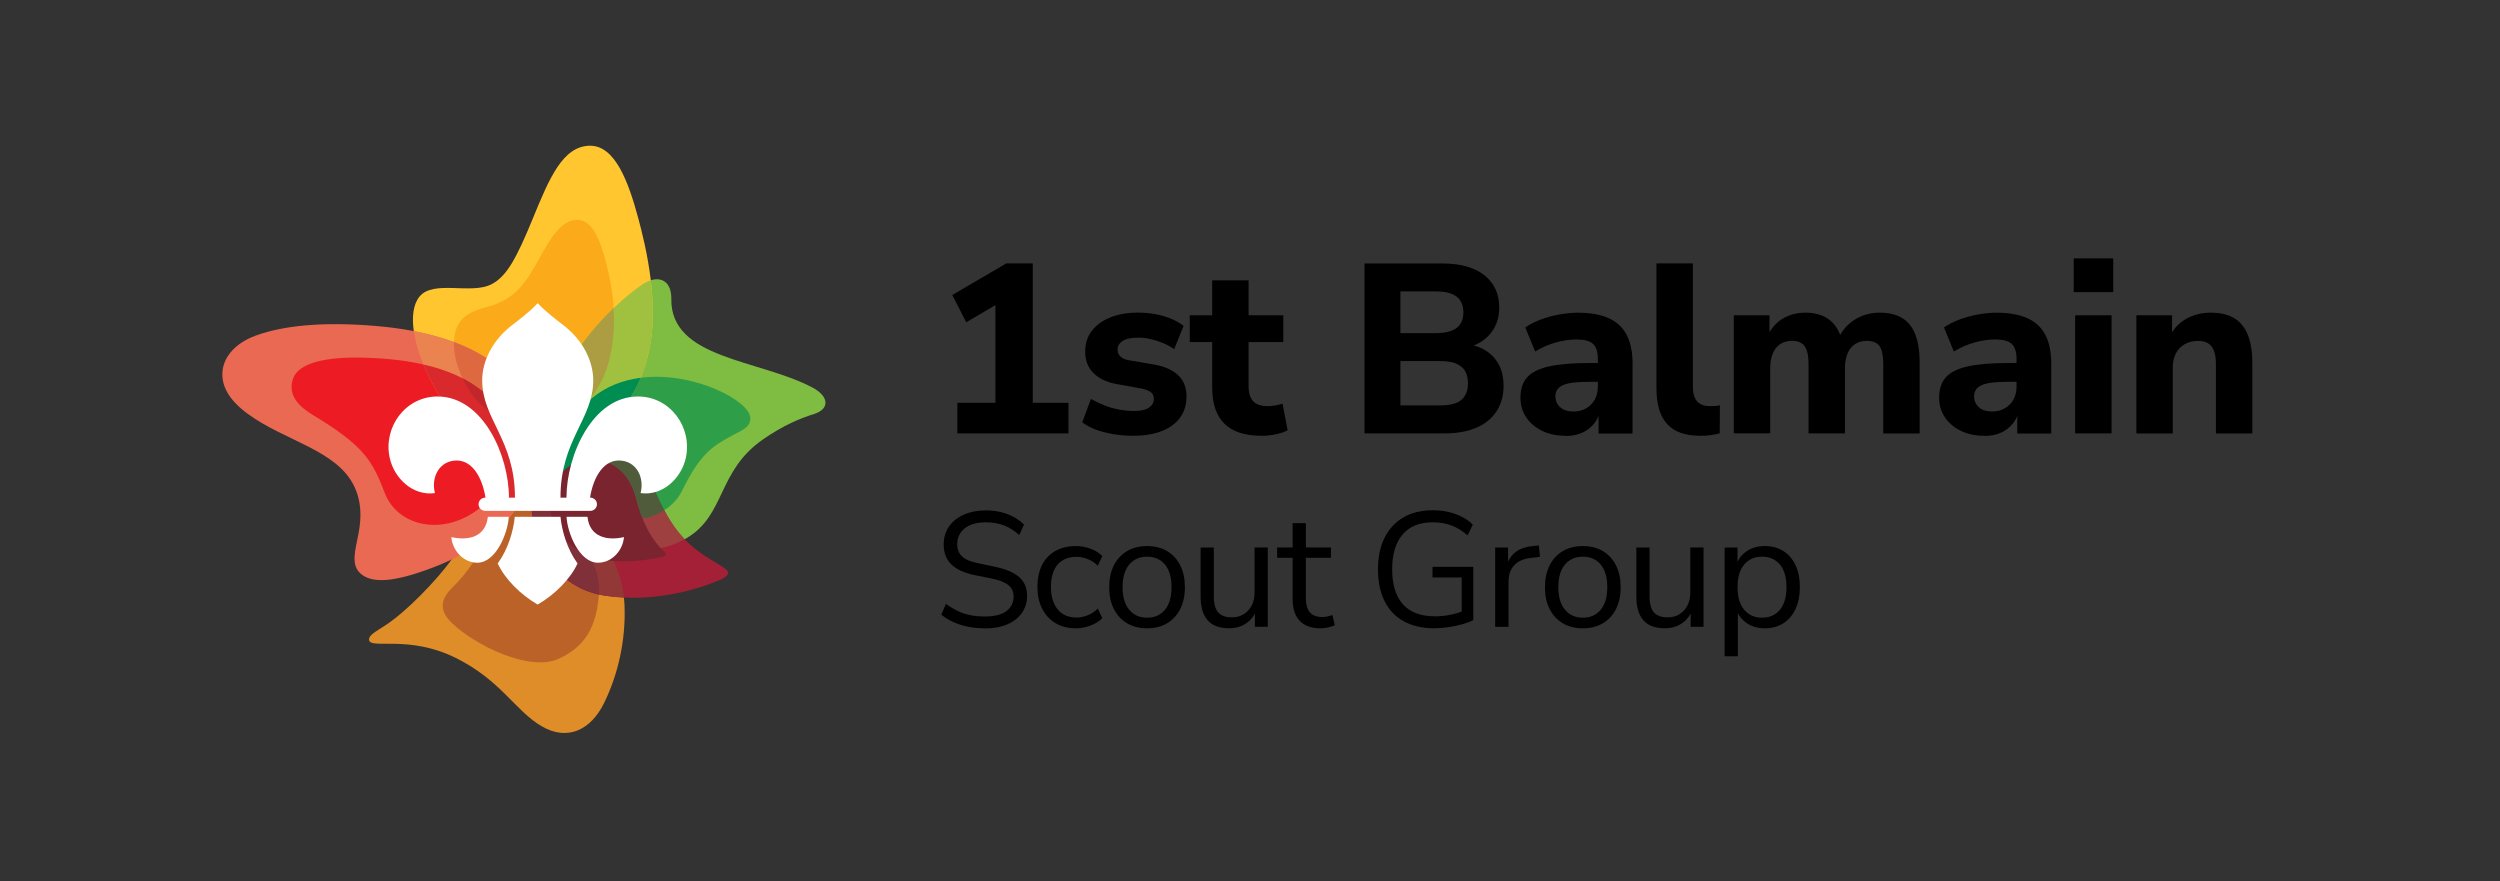 <?xml version="1.0" encoding="UTF-8"?>
<svg id="Scouts_AUS_Master_Vert_1Col_CMYK" xmlns="http://www.w3.org/2000/svg" viewBox="0 0 657.88 231.87">
  <rect x="0" y="0" width="657.88" height="231.87" fill="#333333" stroke="none"/>
  <defs>
    <style>
      .cls-1 {
        fill: #c1272a;
      }

      .cls-2 {
        fill: #7fbc42;
      }

      .cls-3 {
        fill: #bb6228;
      }

      .cls-4 {
        fill: #9f4040;
      }

      .cls-5 {
        fill: #2f9e49;
      }

      .cls-6 {
        fill: #fbaa19;
      }

      .cls-7 {
        fill: #ed1c24;
      }

      .cls-8 {
        fill: #803039;
      }

      .cls-9 {
        fill: #ffc62f;
      }

      .cls-10 {
        fill: #d9292c;
      }

      .cls-11 {
        fill: #79242f;
      }

      .cls-12 {
        fill: #fff;
      }

      .cls-13 {
        fill: #4f5b3b;
      }

      .cls-14 {
        fill: #de8d28;
      }

      .cls-15 {
        fill: #ea6952;
      }

      .cls-16 {
        fill: #008d51;
      }

      .cls-17 {
        fill: #eb8350;
      }

      .cls-18 {
        fill: #923938;
      }

      .cls-19 {
        fill: #de6940;
      }

      .cls-20 {
        fill: #9fc13f;
      }

      .cls-21 {
        fill: #a42036;
      }

      .cls-22 {
        fill: #ad9d42;
      }
    </style>
  </defs>
  <g>
    <path d="M251.93,114.05v-8.06h10.02v-28.42h4.63l-12.31,7.23-3.68-7.17,14.21-8.31h6.98v36.67h9.39v8.06h-29.24Z"/>
    <path d="M298.37,114.68c-1.82,0-3.57-.14-5.26-.41-1.69-.27-3.24-.67-4.63-1.17-1.4-.51-2.62-1.16-3.68-1.97l2.28-6.15c1.06.59,2.21,1.14,3.46,1.65,1.25.51,2.55.89,3.9,1.14,1.35.25,2.68.38,4,.38,1.78,0,3.09-.29,3.93-.89.85-.59,1.27-1.35,1.27-2.28,0-.8-.28-1.41-.83-1.81-.55-.4-1.35-.71-2.41-.92l-6.72-1.21c-2.58-.51-4.58-1.48-5.99-2.92-1.42-1.44-2.12-3.3-2.12-5.58,0-2.16.59-4,1.78-5.52,1.18-1.52,2.82-2.7,4.92-3.52,2.09-.82,4.47-1.24,7.14-1.24,1.52,0,3,.13,4.44.38s2.8.63,4.09,1.14c1.29.51,2.46,1.16,3.52,1.97l-2.47,6.15c-.8-.59-1.76-1.12-2.85-1.59-1.1-.46-2.22-.82-3.36-1.08s-2.2-.38-3.17-.38c-1.95,0-3.35.3-4.22.89-.87.59-1.3,1.35-1.3,2.28,0,.72.25,1.32.76,1.81.51.49,1.27.82,2.28.98l6.72,1.14c2.71.51,4.78,1.45,6.22,2.82,1.44,1.38,2.16,3.23,2.16,5.55,0,2.2-.57,4.07-1.71,5.61-1.14,1.54-2.75,2.72-4.82,3.52-2.07.8-4.5,1.21-7.29,1.21Z"/>
    <path d="M332.05,114.68c-4.44,0-7.73-1.07-9.86-3.2-2.14-2.13-3.2-5.3-3.2-9.48v-11.99h-5.9v-7.04h5.9v-9.2h9.58v9.2h9.13v7.04h-9.13v11.61c0,1.78.4,3.1,1.21,3.96.8.87,2.11,1.3,3.93,1.3.51,0,1.08-.05,1.71-.16.63-.1,1.33-.26,2.09-.48l1.33,6.98c-.85.47-1.89.82-3.14,1.08-1.25.25-2.46.38-3.65.38Z"/>
    <path d="M359.07,114.05v-44.72h20.49c4.78,0,8.47,1.04,11.07,3.11,2.6,2.07,3.9,4.91,3.9,8.5,0,2.67-.76,4.93-2.28,6.79-1.52,1.86-3.59,3.11-6.22,3.74v-.95c2.03.3,3.76.93,5.2,1.9,1.44.97,2.54,2.22,3.3,3.74.76,1.52,1.14,3.3,1.14,5.33,0,2.58-.61,4.82-1.84,6.72s-3,3.35-5.33,4.35c-2.33.99-5.08,1.49-8.25,1.49h-21.19ZM368.52,87.66h9.33c2.45,0,4.27-.45,5.46-1.36,1.18-.91,1.78-2.27,1.78-4.09s-.59-3.25-1.78-4.16c-1.18-.91-3-1.36-5.46-1.36h-9.33v10.97ZM368.52,106.69h10.47c1.01,0,1.91-.07,2.7-.22.78-.15,1.46-.37,2.03-.67.57-.3,1.05-.69,1.43-1.17.38-.49.67-1.04.86-1.65.19-.61.29-1.3.29-2.06,0-.8-.09-1.53-.29-2.19-.19-.66-.48-1.21-.86-1.65s-.86-.82-1.43-1.14c-.57-.32-1.25-.55-2.03-.7-.78-.15-1.68-.22-2.7-.22h-10.47v11.67Z"/>
    <path d="M412.04,114.68c-2.37,0-4.44-.43-6.22-1.3s-3.17-2.05-4.19-3.55c-1.02-1.5-1.52-3.22-1.52-5.17,0-2.28.59-4.08,1.78-5.39,1.18-1.31,3.1-2.26,5.74-2.85,2.64-.59,6.16-.89,10.56-.89h3.36v4.95h-3.3c-1.61,0-2.98.06-4.12.19s-2.07.35-2.79.67c-.72.32-1.24.72-1.55,1.21-.32.49-.48,1.07-.48,1.75,0,1.14.41,2.09,1.24,2.85.83.76,2,1.14,3.52,1.14,1.23,0,2.33-.27,3.3-.83.97-.55,1.73-1.31,2.28-2.28.55-.97.83-2.13.83-3.49v-7.23c0-1.86-.42-3.18-1.27-3.96-.85-.78-2.31-1.17-4.38-1.17-1.65,0-3.42.25-5.3.76-1.88.51-3.73,1.31-5.55,2.41l-2.6-6.34c1.1-.76,2.42-1.44,3.96-2.03,1.54-.59,3.19-1.05,4.95-1.36s3.39-.48,4.92-.48c3.26,0,5.95.48,8.09,1.43s3.72,2.42,4.76,4.41c1.04,1.99,1.55,4.5,1.55,7.55v18.4h-8.94v-6.22h.44c-.25,1.4-.79,2.6-1.62,3.62-.82,1.01-1.86,1.81-3.11,2.38-1.25.57-2.7.86-4.34.86Z"/>
    <path d="M447.44,114.68c-3.97,0-6.89-1.04-8.75-3.11s-2.79-5.18-2.79-9.33v-32.92h9.58v32.54c0,1.1.17,2.03.51,2.79.34.76.83,1.32,1.49,1.68s1.49.54,2.51.54c.46,0,.92,0,1.37-.03.44-.02.86-.09,1.24-.22l-.06,7.42c-.85.21-1.67.37-2.47.48-.8.11-1.67.16-2.6.16Z"/>
    <path d="M456.25,114.05v-31.08h9.39v5.84h-.7c.59-1.35,1.36-2.52,2.31-3.49.95-.97,2.1-1.72,3.46-2.25,1.35-.53,2.83-.79,4.44-.79,2.41,0,4.42.57,6.03,1.71,1.61,1.14,2.75,2.88,3.43,5.2h-.89c.93-2.11,2.37-3.79,4.31-5.04,1.94-1.25,4.14-1.87,6.6-1.87s4.33.47,5.9,1.4c1.56.93,2.73,2.38,3.49,4.34.76,1.97,1.14,4.43,1.14,7.39v18.65h-9.58v-18.33c0-2.11-.32-3.65-.95-4.6-.63-.95-1.78-1.43-3.42-1.43-1.14,0-2.15.28-3.01.82-.87.55-1.53,1.38-2,2.47-.47,1.1-.7,2.43-.7,4v17.06h-9.58v-18.33c0-2.11-.34-3.65-1.01-4.6-.68-.95-1.78-1.43-3.3-1.43-1.18,0-2.21.28-3.08.82-.87.55-1.53,1.38-2,2.47-.47,1.1-.7,2.43-.7,4v17.06h-9.58Z"/>
    <path d="M522.22,114.68c-2.37,0-4.44-.43-6.22-1.3-1.78-.87-3.17-2.05-4.19-3.55-1.01-1.5-1.52-3.22-1.52-5.17,0-2.28.59-4.08,1.78-5.39,1.18-1.31,3.1-2.26,5.74-2.85,2.64-.59,6.16-.89,10.56-.89h3.36v4.95h-3.3c-1.61,0-2.98.06-4.12.19s-2.07.35-2.79.67c-.72.32-1.24.72-1.55,1.21-.32.49-.48,1.07-.48,1.75,0,1.14.41,2.09,1.24,2.85.82.76,2,1.14,3.52,1.14,1.23,0,2.33-.27,3.3-.83.97-.55,1.73-1.31,2.28-2.28.55-.97.83-2.13.83-3.49v-7.23c0-1.86-.42-3.18-1.27-3.96-.85-.78-2.3-1.17-4.38-1.17-1.65,0-3.42.25-5.3.76-1.88.51-3.73,1.31-5.55,2.41l-2.6-6.34c1.1-.76,2.42-1.44,3.96-2.03,1.54-.59,3.19-1.05,4.95-1.36,1.75-.32,3.39-.48,4.92-.48,3.26,0,5.95.48,8.09,1.43,2.13.95,3.72,2.42,4.76,4.41,1.04,1.99,1.55,4.5,1.55,7.55v18.4h-8.94v-6.22h.44c-.25,1.4-.79,2.6-1.62,3.62-.83,1.01-1.86,1.81-3.11,2.38-1.25.57-2.7.86-4.35.86Z"/>
    <path d="M545.7,76.87v-8.88h10.4v8.88h-10.4ZM546.08,114.05v-31.08h9.58v31.08h-9.58Z"/>
    <path d="M562.19,114.05v-31.08h9.39v5.84h-.7c.93-2.11,2.37-3.73,4.31-4.85,1.94-1.12,4.12-1.68,6.53-1.68,2.54,0,4.6.48,6.19,1.43,1.58.95,2.78,2.4,3.58,4.35.8,1.95,1.21,4.4,1.21,7.36v18.65h-9.58v-18.27c0-1.44-.17-2.6-.51-3.49-.34-.89-.86-1.54-1.55-1.97-.7-.42-1.58-.63-2.63-.63-1.35,0-2.53.29-3.52.86-.99.57-1.77,1.38-2.32,2.41s-.82,2.27-.82,3.71v17.38h-9.58Z"/>
  </g>
  <g>
    <path d="M259.12,165.34c-1.58,0-3.06-.14-4.45-.43s-2.66-.69-3.82-1.22c-1.16-.53-2.21-1.18-3.16-1.95l1.25-2.83c.97.72,1.97,1.32,2.99,1.83,1.02.5,2.12.87,3.31,1.12,1.19.24,2.48.37,3.89.37,2.58,0,4.49-.48,5.73-1.44,1.25-.96,1.87-2.23,1.87-3.8,0-.83-.19-1.55-.58-2.15s-1.02-1.12-1.89-1.55c-.87-.43-2.01-.79-3.42-1.07l-4.47-.9c-2.69-.57-4.7-1.51-6.04-2.81-1.33-1.3-2-3.04-2-5.22,0-1.8.47-3.38,1.4-4.72.93-1.35,2.23-2.39,3.91-3.14,1.67-.74,3.59-1.12,5.73-1.12,1.38,0,2.68.14,3.91.43,1.23.29,2.37.71,3.42,1.27,1.04.56,1.97,1.24,2.77,2.04l-1.25,2.75c-1.29-1.17-2.65-2.03-4.08-2.56-1.43-.53-3.04-.79-4.81-.79-1.52,0-2.83.23-3.93.69-1.1.46-1.96,1.12-2.58,2-.62.87-.92,1.88-.92,3.03,0,1.38.42,2.46,1.27,3.26s2.23,1.39,4.14,1.76l4.47.95c2.89.6,5.03,1.51,6.42,2.73,1.39,1.22,2.08,2.87,2.08,4.96,0,1.66-.45,3.14-1.35,4.45-.9,1.3-2.19,2.31-3.87,3.03-1.67.72-3.66,1.07-5.95,1.07Z"/>
    <path d="M283.13,165.34c-2.09,0-3.89-.46-5.41-1.38-1.52-.92-2.68-2.2-3.5-3.84-.82-1.65-1.22-3.56-1.22-5.73s.41-4.11,1.22-5.71c.82-1.6,1.98-2.83,3.5-3.69,1.52-.86,3.32-1.29,5.41-1.29,1.29,0,2.56.23,3.82.69,1.26.46,2.3,1.1,3.13,1.93l-1.2,2.53c-.83-.8-1.74-1.39-2.73-1.76s-1.93-.56-2.81-.56c-2.18,0-3.85.68-5.02,2.04-1.17,1.36-1.76,3.31-1.76,5.86s.59,4.46,1.76,5.91c1.17,1.45,2.85,2.17,5.02,2.17.89,0,1.83-.19,2.81-.56.99-.37,1.9-.97,2.73-1.8l1.2,2.53c-.83.83-1.88,1.48-3.16,1.95-1.27.47-2.54.71-3.8.71Z"/>
    <path d="M301.85,165.34c-2.03,0-3.79-.44-5.28-1.33-1.49-.89-2.64-2.14-3.46-3.76-.82-1.62-1.22-3.53-1.22-5.73s.41-4.12,1.22-5.73c.82-1.62,1.97-2.87,3.46-3.76,1.49-.89,3.25-1.33,5.28-1.33s3.79.44,5.28,1.33c1.49.89,2.64,2.14,3.46,3.76.82,1.62,1.22,3.53,1.22,5.73s-.41,4.12-1.22,5.73c-.82,1.62-1.97,2.87-3.46,3.76-1.49.89-3.25,1.33-5.28,1.33ZM301.85,162.55c1.98,0,3.54-.69,4.7-2.08,1.16-1.39,1.74-3.37,1.74-5.95s-.58-4.6-1.74-5.97c-1.16-1.38-2.73-2.06-4.7-2.06s-3.51.69-4.68,2.06c-1.17,1.37-1.76,3.36-1.76,5.97s.59,4.56,1.76,5.95c1.17,1.39,2.73,2.08,4.68,2.08Z"/>
    <path d="M323.46,165.34c-1.69,0-3.08-.31-4.19-.92s-1.93-1.54-2.49-2.77c-.56-1.23-.84-2.76-.84-4.6v-12.97h3.48v12.93c0,1.23.16,2.25.49,3.07.33.82.85,1.42,1.57,1.8.72.39,1.6.58,2.66.58,1.2,0,2.25-.27,3.13-.82s1.59-1.3,2.1-2.28c.52-.97.77-2.12.77-3.44v-11.85h3.48v20.87h-3.39v-4.81h.56c-.57,1.69-1.51,2.98-2.81,3.87-1.3.89-2.81,1.33-4.53,1.33Z"/>
    <path d="M347.55,165.34c-2.46,0-4.31-.66-5.54-1.98-1.23-1.32-1.85-3.19-1.85-5.63v-10.95h-4.08v-2.71h4.08v-6.4h3.48v6.4h6.61v2.71h-6.61v10.61c0,1.63.34,2.87,1.03,3.71.69.84,1.8,1.27,3.35,1.27.46,0,.92-.06,1.37-.17.46-.11.87-.23,1.25-.34l.6,2.66c-.37.2-.92.39-1.63.56s-1.4.26-2.06.26Z"/>
    <path d="M377.57,165.34c-3.24,0-5.96-.62-8.18-1.85-2.22-1.23-3.9-3.01-5.05-5.33s-1.72-5.1-1.72-8.33.57-5.97,1.72-8.29,2.79-4.11,4.94-5.37,4.74-1.89,7.77-1.89c1.43,0,2.78.14,4.06.43,1.27.29,2.46.71,3.56,1.27s2.07,1.25,2.9,2.08l-1.38,2.83c-1.37-1.2-2.79-2.08-4.25-2.62-1.46-.54-3.11-.82-4.94-.82-3.46,0-6.11,1.07-7.92,3.22-1.82,2.15-2.73,5.2-2.73,9.15s.94,7.07,2.81,9.19c1.88,2.12,4.7,3.18,8.48,3.18,1.37,0,2.72-.13,4.04-.41,1.32-.27,2.56-.65,3.74-1.14l-.77,2.02v-10.69h-7.69v-2.79h10.74v14c-.77.4-1.73.77-2.88,1.09-1.15.33-2.35.59-3.61.77-1.26.19-2.48.28-3.65.28Z"/>
    <path d="M393.46,164.95v-20.87h3.39v4.94h-.43c.49-1.69,1.33-2.97,2.53-3.84,1.2-.87,2.79-1.38,4.77-1.52l1.25-.13.26,3.01-2.19.26c-1.95.17-3.44.79-4.49,1.87-1.05,1.07-1.57,2.54-1.57,4.4v11.9h-3.52Z"/>
    <path d="M416.52,165.34c-2.03,0-3.79-.44-5.28-1.33-1.49-.89-2.64-2.14-3.46-3.76-.82-1.62-1.22-3.53-1.22-5.73s.41-4.12,1.22-5.73c.82-1.62,1.97-2.87,3.46-3.76,1.49-.89,3.25-1.33,5.28-1.33s3.79.44,5.28,1.33c1.49.89,2.64,2.14,3.46,3.76.82,1.62,1.22,3.53,1.22,5.73s-.41,4.12-1.22,5.73c-.82,1.62-1.97,2.87-3.46,3.76-1.49.89-3.25,1.33-5.28,1.33ZM416.52,162.55c1.98,0,3.54-.69,4.7-2.08,1.16-1.39,1.74-3.37,1.74-5.95s-.58-4.6-1.74-5.97c-1.16-1.38-2.73-2.06-4.7-2.06s-3.51.69-4.68,2.06c-1.17,1.37-1.76,3.36-1.76,5.97s.59,4.56,1.76,5.95c1.17,1.39,2.73,2.08,4.68,2.08Z"/>
    <path d="M438.13,165.34c-1.69,0-3.09-.31-4.19-.92-1.1-.62-1.93-1.54-2.49-2.77s-.84-2.76-.84-4.6v-12.97h3.48v12.93c0,1.23.16,2.25.49,3.07.33.82.85,1.42,1.57,1.8.71.39,1.6.58,2.66.58,1.2,0,2.25-.27,3.13-.82s1.59-1.3,2.1-2.28.77-2.12.77-3.44v-11.85h3.48v20.87h-3.39v-4.81h.56c-.57,1.69-1.51,2.98-2.81,3.87-1.3.89-2.81,1.33-4.53,1.33Z"/>
    <path d="M453.84,172.68v-28.6h3.39v4.94h-.43c.46-1.63,1.37-2.93,2.73-3.89,1.36-.96,2.98-1.44,4.87-1.44s3.49.44,4.88,1.31,2.46,2.12,3.22,3.74c.76,1.62,1.14,3.54,1.14,5.78s-.38,4.12-1.14,5.73c-.76,1.62-1.83,2.87-3.2,3.76-1.37.89-3.01,1.33-4.9,1.33s-3.51-.48-4.85-1.44c-1.35-.96-2.26-2.24-2.75-3.84h.52v12.63h-3.48ZM463.68,162.55c1.98,0,3.54-.69,4.7-2.08,1.16-1.39,1.74-3.37,1.74-5.95s-.58-4.6-1.74-5.97c-1.16-1.38-2.73-2.06-4.7-2.06s-3.51.69-4.68,2.06c-1.17,1.37-1.76,3.36-1.76,5.97s.59,4.56,1.76,5.95c1.17,1.39,2.73,2.08,4.68,2.08Z"/>
  </g>
  <g>
    <g>
      <path class="cls-2" d="M213.71,101.94c-14.07-7.41-37.27-7.48-37.05-23.25.06-4.22-2.32-5.9-5.4-4.94-.76.24-1.55.63-2.37,1.19-2.01,1.37-4.63,3.48-7.43,6.16-1.76,1.69-3.6,3.61-5.38,5.72-5.09,6.03-11.38,15.85-12.9,25.12-.08.51-.16,1.01-.21,1.51-.2,1.88-.27,3.66-.22,5.34.04,1.37.16,2.67.35,3.92.39,2.48,1.06,4.73,1.99,6.76.83,1.82,1.87,3.46,3.07,4.94,2.03,2.51,4.54,4.54,7.38,6.17.75.43,1.49.81,2.23,1.17,5.69,2.75,11.16,3.47,16.1,2.48,2.21-.44,4.32-1.23,6.29-2.33.18-.1.36-.19.53-.29,10.28-6.08,8.04-17.6,20.05-25.95,5.48-3.81,9.86-5.58,13.52-6.73,4.05-1.28,4.03-4.59-.55-7Z"/>
      <g>
        <path class="cls-9" d="M171.26,73.75c-.82-6.82-2.37-12.87-3.3-16.33-2.61-9.67-6.12-19.12-12.7-19.07-7.15.06-10.7,8.56-15,19.04-4.38,10.69-6.93,15.3-10.84,17.37-5.41,2.87-15.35-1.21-19.03,3.29-1.66,2.04-2.03,5.32-1.5,9.07.39,2.77,1.28,5.81,2.49,8.78,1.14,2.81,2.57,5.57,4.15,8.01,3.65,5.65,8.35,9.98,14.13,12.48,1.34.58,2.75,1.06,4.21,1.44.11.03.22.06.34.08,2.09.51,4.31.81,6.64.87.31,0,.63.01.95.01s.62,0,.94-.02c1.86-.08,3.88-.41,5.94-1.01.15-.04.31-.09.46-.13.19-.06.38-.13.57-.19.91-.3,1.82-.65,2.74-1.06.36-.16.73-.33,1.09-.51,5.89-2.92,11.61-8.19,15.06-16.47,1.12-2.7,2.01-5.71,2.57-9.08.91-5.41.71-11.24.07-16.6Z"/>
        <path class="cls-6" d="M161.47,81.1s0,0,0,0h0c-.36-5.94-1.69-11.42-3.15-15.88-1.35-4.14-3.44-7.37-6.33-7.37-4.31,0-7.21,4.95-10.11,10.24-3.62,6.6-6.48,10.8-13.68,12.66-4.4,1.14-7.29,2.74-8.33,6.43-.25.9-.38,1.85-.41,2.82-.1,3.15.87,6.56,2.28,9.55,1.36,2.88,3.12,5.37,4.73,6.85,1.91,1.75,4.03,3.13,6.34,4.09,2.33.97,4.84,1.51,7.52,1.59.2,0,.39.01.59.01.78,0,1.54-.06,2.29-.15,0,0,0,0,0,0,0,0,0,0,0,0,8.91-1.17,15.28-9.04,17.28-17.73,1.03-4.46,1.26-8.9,1-13.11Z"/>
      </g>
      <g>
        <path class="cls-14" d="M164.35,159.49c-.02-.68-.08-1.44-.17-2.24-.31-2.76-1.09-6.18-2.71-9.63-.93-1.99-2.14-3.98-3.7-5.87-2.33-2.82-5.45-5.4-9.61-7.33-.37-.17-.75-.34-1.14-.51-.76-.32-1.54-.6-2.32-.84-1.56-.49-3.15-.81-4.74-.95-.99-.09-1.97-.1-2.95-.03-5.84.4-11.5,3.63-15.63,11.26-.64,1.19-1.5,2.51-2.51,3.88-4.48,6.12-11.88,13.43-16.44,16.63-2.82,1.98-5.43,3.08-5.32,4.49.2,2.67,10.28-1.41,22.76,4.75,11.95,5.9,15.69,13.95,22.66,18.01,6.89,4.02,13,.89,16.42-6.08,3.68-7.52,5.72-16.37,5.4-25.53Z"/>
        <path class="cls-3" d="M155.17,146.24c-2.8-1.05-5.44-2.76-7.52-5.47-.77-1-1.37-2.02-1.82-3.04-.7-1.57-1.05-3.14-1.12-4.67-1.56-.49-3.15-.81-4.74-.95-.99-.09-1.97-.1-2.95-.03-1.71,2.83-3.87,5.27-6.21,7.37-.19.17-.38.34-.57.5-2.45,2.27-3.71,5.09-6.06,8.53-1.29,1.89-2.91,3.96-5.24,6.23-4.68,4.56-1.43,7.86.1,9.34,5.81,5.61,20.47,13.03,28.24,9.19,4.58-2.27,9.57-5.84,10.31-16.78,0-.15.02-.29.03-.44.17-3.13-.73-6.64-2.45-9.78Z"/>
      </g>
      <g id="base">
        <path class="cls-21" d="M189.2,148.58c-3.39-2.02-6.34-3.87-9.04-6.68-1.88-1.95-3.64-4.36-5.35-7.61-.37-.7-.73-1.43-1.1-2.21-3.35-7.18-6.46-16.13-17.15-16.13-1.09,0-2.14.09-3.15.26-.32.05-.63.12-.94.19-.95.22-1.86.51-2.72.88-.18.08-.36.16-.54.24-.17.08-.34.17-.51.25-2.26,1.17-4.15,2.85-5.59,4.93-1.8,2.6-2.9,5.82-3.14,9.4-.09,1.4-.06,2.85.12,4.35.02.2.04.4.07.6,1.14,8.05,6.99,17.11,17.43,19.41.5.11,1,.21,1.52.29,1.73.26,3.42.42,5.08.5,12.18.57,22.11-3.3,25.2-4.62,1-.43,2.19-1.05,2.19-1.88,0-.65-.83-1.25-2.37-2.17Z"/>
      </g>
      <g>
        <path class="cls-15" d="M140.3,112.08c-1.91-9.92-8.7-17.54-20.86-22.07-3.15-1.17-6.66-2.14-10.54-2.88-3.16-.61-6.57-1.07-10.23-1.37-13.45-1.12-23.96-.15-31.34,2.54-5.56,2.03-8.22,5.62-8.71,8.87-.66,4.39,1.83,8.25,6.59,11.74,9.76,7.18,23.44,9.48,28.03,19.11,1.78,3.73,1.98,7.75,1.12,12.29-.88,4.62-2.11,8.33.56,10.66,2.74,2.39,7.8,2.3,16.24-.63,1.13-.39,4.09-1.38,7.72-3.11,3.5-1.67,7.63-4.05,11.36-7.27.18-.17.37-.34.57-.5,2.34-2.1,4.5-4.55,6.21-7.37,2.26-3.73,3.75-8.13,3.85-13.28,0-.2.01-.39.01-.59,0-2.13-.19-4.17-.57-6.13Z"/>
        <path class="cls-7" d="M134.2,118.71c.01-.26.02-.52.02-.79.03-2.6-.46-5.14-1.43-7.43-.46-1.09-1.03-2.12-1.71-3.08-2.43-3.44-5.72-5.98-9.36-7.86-3.29-1.7-6.85-2.85-10.33-3.65-6.36-1.45-12.41-1.69-15.86-1.78-9.94-.25-16.96,1.4-18.42,5.51-1.08,3.32-.02,6.41,5.22,9.57,13.68,8.24,15.71,12.2,18.95,20.6,3.18,8.24,14.25,11.39,23.91,4.71,3.52-2.44,5.95-5.56,7.4-8.93.33,1.86.5,3.68.5,5.38v.81h3.19v-.81c0-4.94-.89-8.88-2.09-12.25Z"/>
        <path class="cls-17" d="M134.22,117.92c.03-2.6-.46-5.14-1.43-7.43,2.33.97,4.84,1.51,7.52,1.59-1.91-9.91-8.7-17.54-20.86-22.07-3.15-1.17-6.66-2.14-10.54-2.88.39,2.77,1.28,5.81,2.49,8.78,1.14,2.81,2.57,5.57,4.15,8.01,3.65,5.65,8.35,9.98,14.13,12.48,0,0,0,0,0,0,1.4,2.91,2.39,6.1,2.93,9.18.33,1.86.5,3.68.5,5.38v.81h3.19v-.81c0-4.94-.89-8.88-2.09-12.25.01-.26.02-.52.02-.79Z"/>
        <path class="cls-19" d="M119.44,90c-.1,3.15.87,6.56,2.28,9.55,1.36,2.88,3.12,5.37,4.73,6.85,1.91,1.75,4.03,3.13,6.34,4.09,2.33.97,4.84,1.51,7.52,1.59-1.91-9.91-8.7-17.54-20.86-22.07Z"/>
        <path class="cls-10" d="M134.2,118.71c.01-.26.02-.52.02-.79.03-2.6-.46-5.14-1.43-7.43-.46-1.09-1.03-2.12-1.71-3.08-2.43-3.44-5.72-5.98-9.36-7.86-3.29-1.7-6.85-2.85-10.33-3.65,1.14,2.81,2.57,5.57,4.15,8.01,3.65,5.65,8.35,9.98,14.13,12.48,0,0,0,0,0,0,1.4,2.91,2.39,6.1,2.93,9.18.33,1.86.5,3.68.5,5.38v.81h3.19v-.81c0-4.94-.89-8.88-2.09-12.25Z"/>
        <path class="cls-1" d="M126.45,106.4c1.91,1.75,4.03,3.13,6.34,4.09-.46-1.09-1.03-2.12-1.71-3.08-2.43-3.44-5.72-5.98-9.36-7.86,1.36,2.88,3.12,5.37,4.73,6.85Z"/>
      </g>
      <g>
        <path class="cls-5" d="M168.62,99.42c-4.62.59-9.14,2.25-12.98,5.47-2.51,2.1-4.94,6.17-5.72,10.88-.25.57-.49,1.15-.72,1.75-.02.04-.03.08-.05.12-.87,2.26-1.62,4.75-2.06,7.64-.26,1.74-.42,3.62-.42,5.67v.8h3.19v-.8c0-2.14.26-4.37.73-6.57.18-.86.39-1.71.64-2.56,1.36-.65,2.85-.99,4.39-.95,7.86.23,10.71,6.09,11.85,10.57.45,1.74.99,3.4,1.62,4.97,2.09-.33,4.04-1.09,5.7-2.14,1.98-1.25,3.56-2.92,4.5-4.76,2.38-4.67,4.85-9.55,9.64-12.71,5.37-3.55,8.51-3.61,8.51-6.79,0-4.43-14.88-12.39-28.82-10.6Z"/>
        <path class="cls-20" d="M171.26,73.75c-.76.24-1.55.63-2.37,1.19-2.01,1.37-4.63,3.48-7.43,6.16-1.76,1.69-3.6,3.61-5.38,5.72-5.09,6.03-11.38,15.85-12.9,25.12-.08.51-.16,1.01-.21,1.51-.2,1.88-.27,3.66-.22,5.34,1.86-.08,3.88-.41,5.94-1.01.17-.09.34-.17.51-.25-.02.04-.03.08-.05.12-.87,2.26-1.62,4.75-2.06,7.64-.26,1.74-.42,3.62-.42,5.67v.8h3.19v-.8c0-2.14.26-4.37.73-6.57.18-.86.39-1.71.64-2.56.57-1.95,1.29-3.84,2.17-5.62.05-.11.1-.22.15-.32,0,0,0,0,0,0,5.89-2.92,11.61-8.19,15.06-16.47,1.12-2.7,2.01-5.71,2.57-9.08.91-5.41.71-11.24.07-16.6Z"/>
        <path class="cls-22" d="M156.09,86.82c-5.09,6.03-11.38,15.85-12.9,25.12,8.91-1.17,15.28-9.04,17.28-17.73,1.03-4.46,1.26-8.9,1-13.11-1.76,1.69-3.6,3.61-5.38,5.72Z"/>
        <path class="cls-16" d="M155.64,104.89c-2.51,2.1-4.94,6.17-5.72,10.88-.25.57-.49,1.15-.72,1.75-.02.04-.03.08-.05.12-.87,2.26-1.62,4.75-2.06,7.64-.26,1.74-.42,3.62-.42,5.67v.8h3.19v-.8c0-2.14.26-4.37.73-6.57.18-.86.39-1.71.64-2.56.57-1.95,1.29-3.84,2.17-5.62.05-.11.1-.22.15-.32,0,0,0,0,0,0,5.89-2.92,11.61-8.19,15.06-16.47-4.62.59-9.14,2.25-12.98,5.47Z"/>
      </g>
      <g>
        <g>
          <path class="cls-18" d="M155.17,146.24c1.71,3.14,2.62,6.65,2.45,9.78,0,.15-.02.3-.03.44.5.11,1,.21,1.52.29,1.73.26,3.42.42,5.08.5-.31-2.76-1.09-6.18-2.71-9.63-2.08-.18-4.23-.59-6.3-1.37Z"/>
          <path class="cls-8" d="M155.17,146.24c-2.8-1.05-5.44-2.76-7.52-5.47-.77-1-1.37-2.02-1.82-3.04-.7-1.57-1.05-3.14-1.12-4.67-1.56-.49-3.15-.81-4.74-.95-.09,1.4-.06,2.85.12,4.35.02.2.04.4.07.6,1.14,8.05,6.99,17.11,17.43,19.41,0-.15.02-.29.03-.44.17-3.13-.73-6.64-2.45-9.78Z"/>
          <path class="cls-11" d="M174.42,144.83c-.19-.19-.37-.4-.55-.61-1.99-2.17-3.56-4.81-4.77-7.8-.63-1.57-1.18-3.23-1.62-4.97-1.14-4.48-3.99-10.34-11.85-10.57-1.54-.05-3.04.3-4.39.95-.4.19-.79.41-1.17.66-1.13.73-2.14,1.68-2.97,2.8-.91,1.22-1.6,2.64-2,4.18-.3,1.14-.44,2.35-.39,3.59.06,1.53.42,3.11,1.12,4.67.46,1.03,1.05,2.05,1.82,3.04,2.09,2.71,4.73,4.42,7.52,5.47,2.07.78,4.22,1.19,6.3,1.37,5.19.45,9.91-.52,11.69-.85,2.43-.45,2.52-.68,1.27-1.93Z"/>
        </g>
        <path class="cls-4" d="M169.1,136.43c1.2,2.99,2.77,5.63,4.77,7.8,2.21-.44,4.32-1.23,6.29-2.33-1.88-1.95-3.64-4.36-5.35-7.61-1.66,1.05-3.6,1.81-5.7,2.14Z"/>
        <path class="cls-13" d="M156.56,115.95c-1.09,0-2.14.09-3.15.26-.88,1.77-1.6,3.67-2.17,5.62,1.36-.65,2.85-.99,4.39-.95,7.86.23,10.71,6.09,11.85,10.57.45,1.74.99,3.4,1.62,4.97,2.09-.33,4.04-1.09,5.7-2.14-.37-.7-.73-1.43-1.1-2.21-3.35-7.18-6.46-16.13-17.15-16.13Z"/>
      </g>
    </g>
    <path id="Fluer_Di_Lis" data-name="Fluer Di Lis" class="cls-12" d="M133.88,136c-.18,4.03-3.27,12.08-8.28,12.08-3.68,0-6.53-3.22-6.83-6.74,4.48,1.01,8.98-.03,9.59-5.21,0-.03,0-.08.01-.13h5.51ZM135.47,136c-.39,3.82-1.76,8.5-4.49,12.27,1.88,4.11,6.02,8.23,10.5,10.82,4.48-2.59,8.61-6.71,10.5-10.82-2.73-3.77-4.1-8.45-4.49-12.27h-12.01ZM154.61,136.13s0-.08-.01-.13h-5.51c.18,4.03,3.27,12.08,8.28,12.08,3.68,0,6.53-3.22,6.83-6.74-4.48,1.01-8.98-.03-9.59-5.21ZM167.85,104.34c-11.92.02-18.78,15.45-18.78,26.62h-1.58c0-15.29,8.62-20.62,8.62-30.87,0-4.94-2.62-10.6-8.11-14.72-.73-.55-4.36-3.26-6.5-5.58-2.15,2.32-5.77,5.03-6.5,5.58-5.5,4.12-8.11,9.78-8.11,14.72,0,10.25,8.62,15.57,8.62,30.87h-1.58c0-11.17-6.86-26.6-18.78-26.62-8.49-.01-14.35,8.09-12.6,16.13,1.17,5.38,6.08,10.1,11.91,9.29-.99-3.73.73-7.92,4.82-8.52,4.73-.68,7.6,4.16,8.48,9.71h-.08c-.96,0-1.74.78-1.74,1.74s.78,1.74,1.74,1.74h27.67c.96,0,1.74-.78,1.74-1.74s-.78-1.74-1.74-1.74h-.08c.88-5.55,3.76-10.4,8.48-9.71,4.09.59,5.81,4.79,4.82,8.52,5.83.81,10.74-3.92,11.91-9.29,1.75-8.04-4.11-16.14-12.6-16.13Z"/>
  </g>
</svg>